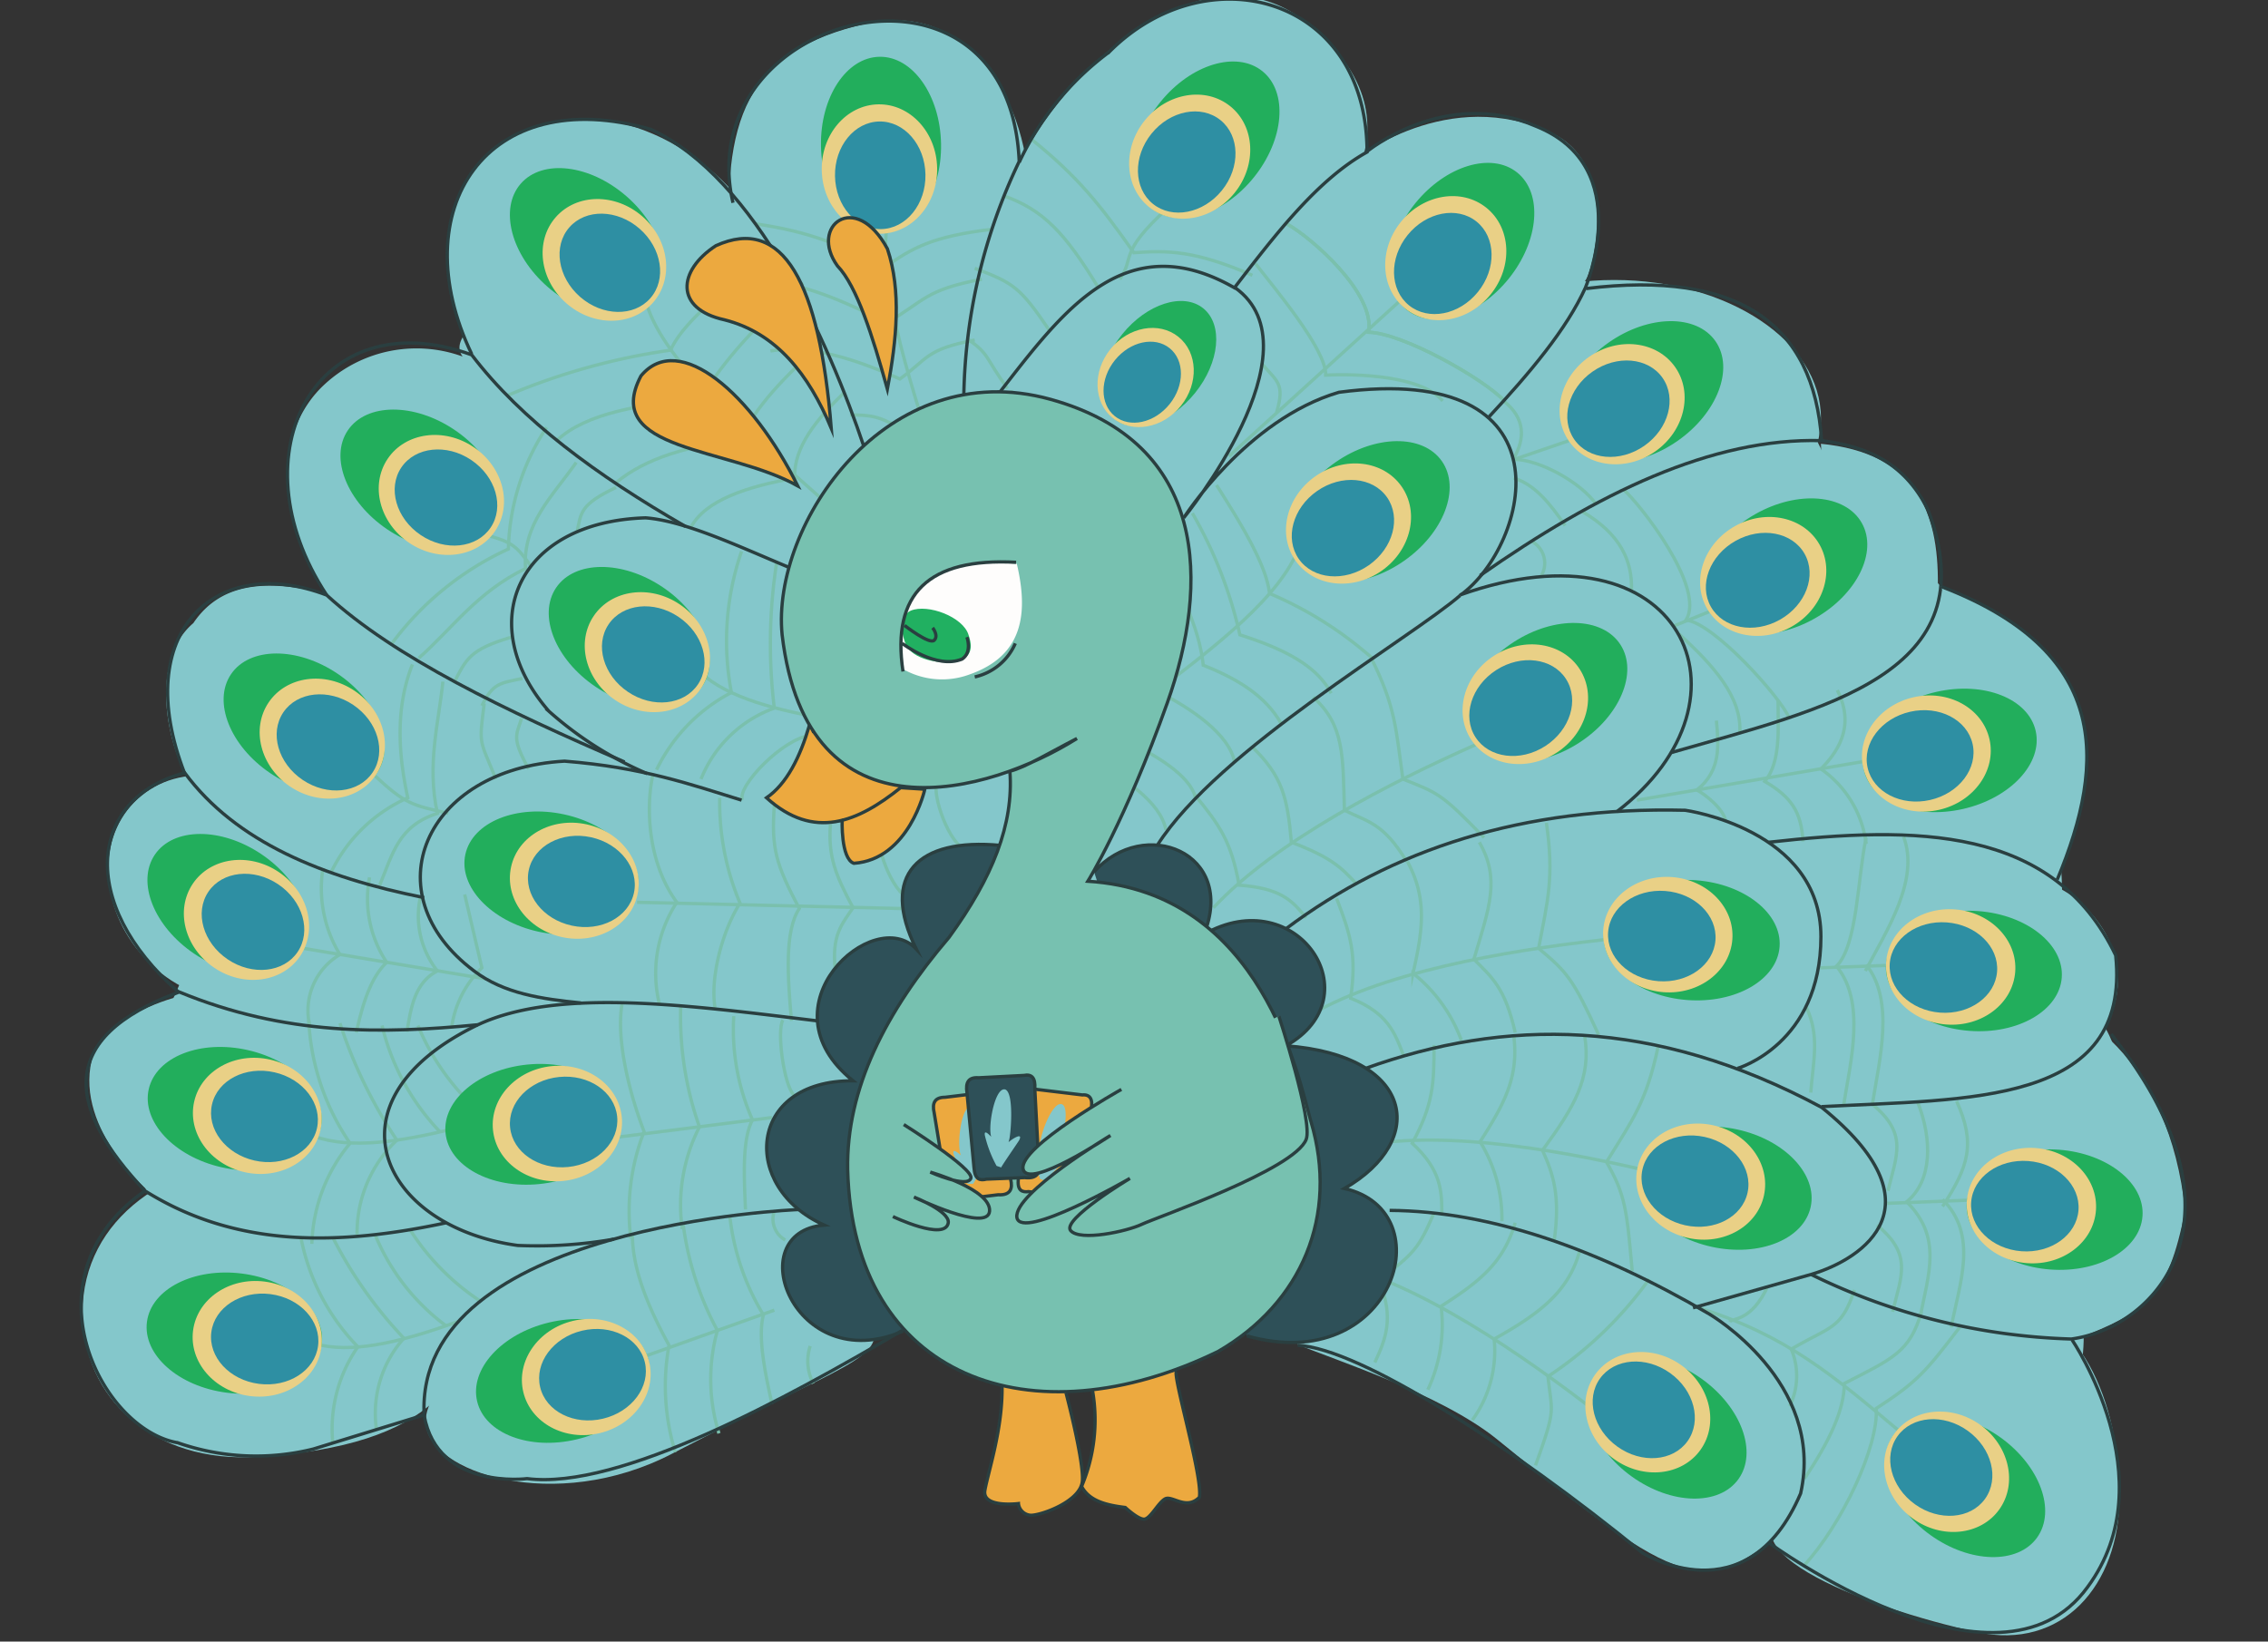 <svg xmlns="http://www.w3.org/2000/svg" xmlns:xlink="http://www.w3.org/1999/xlink" width="210" height="152" viewBox="0 0 210 152">
  <rect x="0" y="0" width="210" height="152" fill="#333333" stroke="none"/>
  <defs>
    <clipPath id="clip-path">
      <rect id="Rectangle_504" data-name="Rectangle 504" width="210" height="152" transform="translate(0.09 0.48)" fill="#fff" stroke="#707070" stroke-width="1"/>
    </clipPath>
  </defs>
  <g id="Groupe_de_masques_13" data-name="Groupe de masques 13" transform="translate(-0.09 -0.48)" clip-path="url(#clip-path)">
    <g id="CARTE" transform="translate(5.855 0.129)">
      <g id="Calque_5" transform="translate(0)">
        <g id="Calque_4_00000068640253746253458680000013772745730879485372_" transform="translate(0)">
          <g id="Groupe_1521" data-name="Groupe 1521">
            <path id="Tracé_2445" data-name="Tracé 2445" d="M130.8,204.957c.072,3.972-1.3,8.015-1.589,9.676s3.105,1.228,3.105,1.228a1.223,1.223,0,0,0,1.155,1.083c1.011,0,4.621-1.3,4.766-3.177s-1.516-8.16-1.516-8.16" transform="translate(-43.782 -76.288)" fill="#eca93f" stroke="#2a3f40" stroke-miterlimit="10" stroke-width="0.304"/>
            <path id="Tracé_2446" data-name="Tracé 2446" d="M133.981,206.185a15.805,15.805,0,0,1-1.011,8.882c.722,1.372,2.311,1.733,4.044,1.95,0,0,1.155,1.083,1.733,1.083s1.3-1.516,1.95-1.877,1.95,1.083,3.177-.144c.361-1.805-2.6-11.626-2.094-11.7" transform="translate(-38.588 -77.082)" fill="#eca93f" stroke="#2a3f40" stroke-miterlimit="10" stroke-width="0.304"/>
            <path id="Tracé_2447" data-name="Tracé 2447" d="M236.707,184.449v-.939c0-15.02-17.4-27.223-38.777-27.223a49.633,49.633,0,0,0-25.2,6.5c-22.457-2.022-55.674,11.987-42.821,15.092a12.524,12.524,0,0,0-15.814,1.733c-4.477,4.694-3.683,12.492.578,18.919-5.127-1.228-9.6-1.228-12.276,2.744-5.2,4.4-1.228,16.1,1.877,16.825-7.293-8.81-14.442,14.659-2.455,11.554.722-.217.578-1.372.65-.578-.144,6.21-5.416,11.626-5.849,16.608-1.155,13.359,15.309,26.79,38.777,27.223,19.786.361,36.033-10.326,38.488-23.757a40.571,40.571,0,0,0,3.755-8.015c7,16.319,25.274,28.018,46.575,28.018,27.44,0,52.064-15.742,51.2-43.687C274.761,205.318,261.547,188.348,236.707,184.449Z" transform="translate(-90.261 -143.226)" fill="#84c7cb"/>
            <ellipse id="Ellipse_909" data-name="Ellipse 909" cx="22.024" cy="19.713" rx="22.024" ry="19.713" transform="translate(143.124 104.335)" fill="#84c7cb"/>
            <ellipse id="Ellipse_910" data-name="Ellipse 910" cx="19.136" cy="12.781" rx="19.136" ry="12.781" transform="translate(124.566 26.276)" fill="#84c7cb"/>
            <ellipse id="Ellipse_911" data-name="Ellipse 911" cx="8.737" cy="9.098" rx="8.737" ry="9.098" transform="translate(172.947 91.12)" fill="#84c7cb"/>
            <ellipse id="Ellipse_912" data-name="Ellipse 912" cx="19.136" cy="12.781" rx="19.136" ry="12.781" transform="translate(125.432 32.919)" fill="#84c7cb"/>
            <ellipse id="Ellipse_913" data-name="Ellipse 913" cx="9.46" cy="11.193" rx="9.46" ry="11.193" transform="matrix(0.739, -0.674, 0.674, 0.739, 0, 80.692)" fill="#84c7cb"/>
            <path id="Tracé_2448" data-name="Tracé 2448" d="M148.853,203.164c.867,3.466-2.094,3.538-18.63,12.131-10.831,5.632-22.674,1.733-22.818-2.888-.144-3.538,6.354-9.965,21.446-8.376C140.983,205.258,147.987,199.7,148.853,203.164Z" transform="translate(-73.751 -80.343)" fill="#84c7cb"/>
            <path id="Tracé_2449" data-name="Tracé 2449" d="M119.387,173.826c-.867-12.926,1.372-19.28,12.637-21.807,9.532-2.094,15.092,7.365,15.02,16.536" transform="translate(-57.5 -149.5)" fill="#84c7cb"/>
            <path id="Tracé_2450" data-name="Tracé 2450" d="M138.727,171.546c0,7.943-8.81,12.131-16.753,12.131s-13.72-7.221-13.72-15.164,5.055-12.926,13-12.926S138.727,163.6,138.727,171.546Z" transform="translate(-72.579 -144.187)" fill="#84c7cb"/>
            <path id="Tracé_2451" data-name="Tracé 2451" d="M130.494,207.706c.144,8.81-3.972,15.02-20.219,16.031-9.748.65-16.247-5.488-16.247-13.359,0-8.665,8.015-14.3,17.908-14.3S130.421,199.836,130.494,207.706Z" transform="translate(-92.147 -88.496)" fill="#84c7cb"/>
            <path id="Tracé_2452" data-name="Tracé 2452" d="M94.677,195.059C92.583,201.63,99.66,207.7,99.66,207.7l2.816-17.908S95.977,191.449,94.677,195.059Z" transform="translate(-91.786 -97.151)" fill="#84c7cb"/>
            <g id="Groupe_1473" data-name="Groupe 1473" transform="translate(22.822 39.923)">
              <path id="Tracé_2453" data-name="Tracé 2453" d="M116.054,194.925c-4.983,1.228-9.676,1.95-13,.722" transform="translate(-102.551 -130.008)" fill="none" stroke="#7ac0ad" stroke-miterlimit="10" stroke-width="0.304"/>
              <path id="Tracé_2454" data-name="Tracé 2454" d="M102.844,190.7a21.972,21.972,0,0,0,3.827,11.409,15.254,15.254,0,0,0-3.538,9.315" transform="translate(-102.844 -135.82)" fill="none" stroke="#7ac0ad" stroke-miterlimit="10" stroke-width="0.304"/>
              <path id="Tracé_2455" data-name="Tracé 2455" d="M105.648,210.39a11.8,11.8,0,0,1,3.683-8.737,43.767,43.767,0,0,1-5.271-10.831" transform="translate(-101.171 -135.653)" fill="none" stroke="#7ac0ad" stroke-miterlimit="10" stroke-width="0.304"/>
              <path id="Tracé_2456" data-name="Tracé 2456" d="M111.045,200.733a21.448,21.448,0,0,1-5.344-9.821" transform="translate(-98.913 -135.527)" fill="none" stroke="#7ac0ad" stroke-miterlimit="10" stroke-width="0.304"/>
              <path id="Tracé_2457" data-name="Tracé 2457" d="M112.66,198.783a21.845,21.845,0,0,1-5.56-7.871" transform="translate(-96.99 -135.527)" fill="none" stroke="#7ac0ad" stroke-miterlimit="10" stroke-width="0.304"/>
              <g id="Groupe_1472" data-name="Groupe 1472" transform="translate(7.654)">
                <path id="Tracé_2458" data-name="Tracé 2458" d="M114.476,174.8c-1.444-1.95-1.661-2.311-5.127-3.105" transform="translate(-101.55 -161.951)" fill="none" stroke="#7ac0ad" stroke-miterlimit="10" stroke-width="0.304"/>
                <path id="Tracé_2459" data-name="Tracé 2459" d="M106.066,187.67a27.832,27.832,0,0,1,10.832-8.81,21.4,21.4,0,0,1,3.538-11.265" transform="translate(-106.066 -167.596)" fill="none" stroke="#7ac0ad" stroke-miterlimit="10" stroke-width="0.304"/>
                <path id="Tracé_2460" data-name="Tracé 2460" d="M121.716,168.964c-2.239,3.177-4.982,5.7-4.694,9.821-4.477,2.166-6.788,5.56-9.893,8.3" transform="translate(-104.603 -165.714)" fill="none" stroke="#7ac0ad" stroke-miterlimit="10" stroke-width="0.304"/>
                <path id="Tracé_2461" data-name="Tracé 2461" d="M113.841,175.773c-3.9,1.155-4.188,2.022-5.344,4.26" transform="translate(-102.721 -156.349)" fill="none" stroke="#7ac0ad" stroke-miterlimit="10" stroke-width="0.304"/>
                <path id="Tracé_2462" data-name="Tracé 2462" d="M113.347,177.385c-2.094.433-2.744.433-3.755,2.527" transform="translate(-101.216 -154.133)" fill="none" stroke="#7ac0ad" stroke-miterlimit="10" stroke-width="0.304"/>
              </g>
            </g>
            <g id="Groupe_1474" data-name="Groupe 1474" transform="translate(24.844 61.875)">
              <path id="Tracé_2463" data-name="Tracé 2463" d="M112.257,184.692c-3.466-.794-3.972-.867-6.86-3.538" transform="translate(-101.353 -170.9)" fill="none" stroke="#7ac0ad" stroke-miterlimit="10" stroke-width="0.304"/>
              <path id="Tracé_2464" data-name="Tracé 2464" d="M111.277,176.837c-1.444,3.611-1.444,7.727-.433,12.348a14.373,14.373,0,0,0-7.149,7" transform="translate(-103.695 -176.837)" fill="none" stroke="#7ac0ad" stroke-miterlimit="10" stroke-width="0.304"/>
              <path id="Tracé_2465" data-name="Tracé 2465" d="M105.61,196.353c1.228-2.961,1.733-5.488,5.344-6.643-1.011-4.549.144-8.521.505-12.2" transform="translate(-101.061 -175.918)" fill="none" stroke="#7ac0ad" stroke-miterlimit="10" stroke-width="0.304"/>
              <path id="Tracé_2466" data-name="Tracé 2466" d="M110.93,185.362c-1.516-3.755-1.589-3.033-1.083-7" transform="translate(-95.621 -174.747)" fill="none" stroke="#7ac0ad" stroke-miterlimit="10" stroke-width="0.304"/>
              <path id="Tracé_2467" data-name="Tracé 2467" d="M112.06,183.629c-1.589-2.888-1.155-3.1-.65-4.694" transform="translate(-93.719 -173.952)" fill="none" stroke="#7ac0ad" stroke-miterlimit="10" stroke-width="0.304"/>
            </g>
            <g id="Groupe_1475" data-name="Groupe 1475" transform="translate(22.316 80.867)">
              <line id="Ligne_264" data-name="Ligne 264" x2="16.825" y2="2.816" transform="translate(0 7.293)" fill="none" stroke="#7ac0ad" stroke-miterlimit="10" stroke-width="0.304"/>
              <path id="Tracé_2468" data-name="Tracé 2468" d="M104.158,184.833a11.763,11.763,0,0,0,1.589,7.871,6.03,6.03,0,0,0-2.816,6.5" transform="translate(-102.353 -184.833)" fill="none" stroke="#7ac0ad" stroke-miterlimit="10" stroke-width="0.304"/>
              <path id="Tracé_2469" data-name="Tracé 2469" d="M105.926,185.137a10.574,10.574,0,0,0,1.589,7.871c-1.516,1.444-2.239,3.9-2.816,6.5" transform="translate(-99.788 -184.415)" fill="none" stroke="#7ac0ad" stroke-miterlimit="10" stroke-width="0.304"/>
              <path id="Tracé_2470" data-name="Tracé 2470" d="M107.9,185.927a8.2,8.2,0,0,0,1.589,6.788c-2.094,1.083-2.455,3.394-2.816,5.632" transform="translate(-97.07 -183.327)" fill="none" stroke="#7ac0ad" stroke-miterlimit="10" stroke-width="0.304"/>
              <path id="Tracé_2471" data-name="Tracé 2471" d="M109.634,185.805l1.589,6.788a9.551,9.551,0,0,0-2.816,5.632" transform="translate(-94.687 -183.495)" fill="none" stroke="#7ac0ad" stroke-miterlimit="10" stroke-width="0.304"/>
            </g>
            <g id="Groupe_1476" data-name="Groupe 1476" transform="translate(22.1 114.228)">
              <path id="Tracé_2472" data-name="Tracé 2472" d="M116.111,202.434c-4.766,1.733-9.315,2.961-12.781,2.238" transform="translate(-101.452 -193.986)" fill="none" stroke="#7ac0ad" stroke-miterlimit="10" stroke-width="0.304"/>
              <path id="Tracé_2473" data-name="Tracé 2473" d="M102.54,199.181a19.924,19.924,0,0,0,5.271,10.109,13.238,13.238,0,0,0-2.311,8.954" transform="translate(-102.54 -198.459)" fill="none" stroke="#7ac0ad" stroke-miterlimit="10" stroke-width="0.304"/>
              <path id="Tracé_2474" data-name="Tracé 2474" d="M107.83,217.017a10.441,10.441,0,0,1,2.527-8.521,39.545,39.545,0,0,1-6.571-9.315" transform="translate(-100.825 -198.459)" fill="none" stroke="#7ac0ad" stroke-miterlimit="10" stroke-width="0.304"/>
              <path id="Tracé_2475" data-name="Tracé 2475" d="M112,207.508a19.942,19.942,0,0,1-6.571-8.449" transform="translate(-98.568 -198.627)" fill="none" stroke="#7ac0ad" stroke-miterlimit="10" stroke-width="0.304"/>
              <path id="Tracé_2476" data-name="Tracé 2476" d="M113.367,205.521a22.184,22.184,0,0,1-6.571-6.643" transform="translate(-96.686 -198.877)" fill="none" stroke="#7ac0ad" stroke-miterlimit="10" stroke-width="0.304"/>
            </g>
            <g id="Groupe_1477" data-name="Groupe 1477" transform="translate(51.489 93.214)">
              <line id="Ligne_265" data-name="Ligne 265" y1="1.805" x2="14.225" transform="translate(0 10.615)" fill="none" stroke="#7ac0ad" stroke-miterlimit="10" stroke-width="0.304"/>
              <path id="Tracé_2477" data-name="Tracé 2477" d="M115.156,190.031c-.578,3.1.506,7.943,2.022,11.915a20.3,20.3,0,0,0-1.228,9.893" transform="translate(-114.795 -190.031)" fill="none" stroke="#7ac0ad" stroke-miterlimit="10" stroke-width="0.304"/>
              <path id="Tracé_2478" data-name="Tracé 2478" d="M117.348,190.153a30.63,30.63,0,0,0,1.733,11.193,15.865,15.865,0,0,0-1.589,9.46" transform="translate(-111.571 -189.864)" fill="none" stroke="#7ac0ad" stroke-miterlimit="10" stroke-width="0.304"/>
              <path id="Tracé_2479" data-name="Tracé 2479" d="M119.448,190.548a20.591,20.591,0,0,0,1.733,9.6c-.939,1.805-.794,4.983-.65,8.3" transform="translate(-108.761 -189.32)" fill="none" stroke="#7ac0ad" stroke-miterlimit="10" stroke-width="0.304"/>
              <path id="Tracé_2480" data-name="Tracé 2480" d="M121.453,190.7c-.578.939.072,5.993,1.011,6.932" transform="translate(-106.217 -189.111)" fill="none" stroke="#7ac0ad" stroke-miterlimit="10" stroke-width="0.304"/>
              <path id="Tracé_2481" data-name="Tracé 2481" d="M121.722,197.631" transform="translate(-105.547 -179.578)" fill="none" stroke="#7ac0ad" stroke-miterlimit="10" stroke-width="0.304"/>
              <path id="Tracé_2482" data-name="Tracé 2482" d="M121.874,196.172" transform="translate(-105.338 -181.585)" fill="none" stroke="#7ac0ad" stroke-miterlimit="10" stroke-width="0.304"/>
            </g>
            <g id="Groupe_1478" data-name="Groupe 1478" transform="translate(53.222 72.201)">
              <line id="Ligne_266" data-name="Ligne 266" x2="24.551" y2="0.578" transform="translate(0 11.698)" fill="none" stroke="#7ac0ad" stroke-miterlimit="10" stroke-width="0.304"/>
              <path id="Tracé_2483" data-name="Tracé 2483" d="M116.426,181.185c-.578,2.6-.578,7.871,2.239,11.7a12.007,12.007,0,0,0-1.589,9.532" transform="translate(-114.982 -181.185)" fill="none" stroke="#7ac0ad" stroke-miterlimit="10" stroke-width="0.304"/>
              <path id="Tracé_2484" data-name="Tracé 2484" d="M119.176,182.036a23.956,23.956,0,0,0,1.877,9.748c-1.805,2.888-2.744,7.149-2.311,9.676" transform="translate(-111.522 -180.014)" fill="none" stroke="#7ac0ad" stroke-miterlimit="10" stroke-width="0.304"/>
              <path id="Tracé_2485" data-name="Tracé 2485" d="M121.039,182.34c-.289,3.972.144,5.416,2.311,9.532-1.372,2.094-1.083,6.282-.722,10.4" transform="translate(-108.33 -179.596)" fill="none" stroke="#7ac0ad" stroke-miterlimit="10" stroke-width="0.304"/>
              <path id="Tracé_2486" data-name="Tracé 2486" d="M125.283,183.252c-.794.722.722,5.271,2.311,6.282" transform="translate(-102.682 -178.341)" fill="none" stroke="#7ac0ad" stroke-miterlimit="10" stroke-width="0.304"/>
              <path id="Tracé_2487" data-name="Tracé 2487" d="M126.495,189.393" transform="translate(-100.716 -169.896)" fill="none" stroke="#7ac0ad" stroke-miterlimit="10" stroke-width="0.304"/>
              <path id="Tracé_2488" data-name="Tracé 2488" d="M126.556,188.116" transform="translate(-100.632 -171.652)" fill="none" stroke="#7ac0ad" stroke-miterlimit="10" stroke-width="0.304"/>
              <path id="Tracé_2489" data-name="Tracé 2489" d="M123.2,183.069c-.217,2.961.433,4.622,2.094,7.727-1.083,1.589-1.95,2.527-1.661,5.632" transform="translate(-105.296 -178.592)" fill="none" stroke="#7ac0ad" stroke-miterlimit="10" stroke-width="0.304"/>
            </g>
            <path id="Tracé_2490" data-name="Tracé 2490" d="M119.77,185.6c-.505-1.3,3.755-5.7,6.282-5.993" transform="translate(-56.799 -111.157)" fill="none" stroke="#7ac0ad" stroke-miterlimit="10" stroke-width="0.304"/>
            <g id="Groupe_1479" data-name="Groupe 1479" transform="translate(55.028 51.405)">
              <path id="Tracé_2491" data-name="Tracé 2491" d="M130.308,181.546c-5.055-.867-9.676-2.022-12.2-4.4" transform="translate(-114.061 -165.949)" fill="none" stroke="#7ac0ad" stroke-miterlimit="10" stroke-width="0.304"/>
              <path id="Tracé_2492" data-name="Tracé 2492" d="M124.273,172.429a25.4,25.4,0,0,0-.939,13.07,15.792,15.792,0,0,0-6.932,7.149" transform="translate(-116.402 -172.429)" fill="none" stroke="#7ac0ad" stroke-miterlimit="10" stroke-width="0.304"/>
              <path id="Tracé_2493" data-name="Tracé 2493" d="M118.135,192.929a11.515,11.515,0,0,1,6.788-6.571,49.164,49.164,0,0,1,.217-13.5" transform="translate(-114.019 -171.844)" fill="none" stroke="#7ac0ad" stroke-miterlimit="10" stroke-width="0.304"/>
              <path id="Tracé_2494" data-name="Tracé 2494" d="M123.495,185.313a21.431,21.431,0,0,1-1.083-11.12" transform="translate(-108.547 -170.004)" fill="none" stroke="#7ac0ad" stroke-miterlimit="10" stroke-width="0.304"/>
              <path id="Tracé_2495" data-name="Tracé 2495" d="M125.568,184.169a21.941,21.941,0,0,1-2.022-9.459" transform="translate(-106.577 -169.294)" fill="none" stroke="#7ac0ad" stroke-miterlimit="10" stroke-width="0.304"/>
            </g>
            <path id="Tracé_2496" data-name="Tracé 2496" d="M130.295,167.388c4.91-10.615,17.908-21.446,27.007-14.3,12.492,9.821,2.239,20.363-6.427,24.7" transform="translate(-42.267 -150.788)" fill="#84c7cb"/>
            <path id="Tracé_2497" data-name="Tracé 2497" d="M127.487,181.367c-.722.722.722,5.271,2.311,6.282" transform="translate(-46.392 -108.732)" fill="none" stroke="#7ac0ad" stroke-miterlimit="10" stroke-width="0.304"/>
            <path id="Tracé_2498" data-name="Tracé 2498" d="M116.912,169.937c-3.322,1.589-3.249,2.311-3.611,4.188" transform="translate(-65.639 -124.453)" fill="none" stroke="#7ac0ad" stroke-miterlimit="10" stroke-width="0.304"/>
            <g id="Groupe_1480" data-name="Groupe 1480" transform="translate(41.235 23.46)">
              <path id="Tracé_2499" data-name="Tracé 2499" d="M116.037,162.853c1.733,5.344,9.026,11.554,16.1,17.836" transform="translate(-103.112 -157.654)" fill="none" stroke="#7ac0ad" stroke-miterlimit="10" stroke-width="0.304"/>
              <path id="Tracé_2500" data-name="Tracé 2500" d="M110.6,174.168a60.341,60.341,0,0,1,15.092-4.188c1.155-2.672,5.416-5.993,9.748-9.315" transform="translate(-110.596 -160.665)" fill="none" stroke="#7ac0ad" stroke-miterlimit="10" stroke-width="0.304"/>
              <path id="Tracé_2501" data-name="Tracé 2501" d="M112.541,176.486c2.672-2.455,7.654-3.322,13.287-3.755,1.95-3.538,5.416-7.149,9.46-10.759" transform="translate(-107.92 -158.867)" fill="none" stroke="#7ac0ad" stroke-miterlimit="10" stroke-width="0.304"/>
              <path id="Tracé_2502" data-name="Tracé 2502" d="M114.821,177.28c2.744-2.311,6.86-3.466,11.554-3.972,1.228-2.961,4.116-5.921,7.582-9.026" transform="translate(-104.784 -155.689)" fill="none" stroke="#7ac0ad" stroke-miterlimit="10" stroke-width="0.304"/>
              <path id="Tracé_2503" data-name="Tracé 2503" d="M131.965,166.228c-2.527,2.455-4.694,4.983-4.621,7.943-4.4.794-8.232,2.022-9.6,4.549" transform="translate(-100.77 -153.013)" fill="none" stroke="#7ac0ad" stroke-miterlimit="10" stroke-width="0.304"/>
            </g>
            <g id="Groupe_1481" data-name="Groupe 1481" transform="translate(63.043 20.282)">
              <path id="Tracé_2504" data-name="Tracé 2504" d="M125.644,159.327c-1.3,5.488,1.661,14.586,4.549,23.613" transform="translate(-112.14 -159.327)" fill="none" stroke="#7ac0ad" stroke-miterlimit="10" stroke-width="0.304"/>
              <path id="Tracé_2505" data-name="Tracé 2505" d="M120.263,159.661c5.344.794,7.365,1.877,12.131,3.9,2.383-1.661,4.26-2.744,9.748-3.394" transform="translate(-119.107 -158.867)" fill="none" stroke="#7ac0ad" stroke-miterlimit="10" stroke-width="0.304"/>
              <path id="Tracé_2506" data-name="Tracé 2506" d="M119.776,162.181c3.538-.722,8.3,1.083,13.287,3.683,3.538-2.022,3.466-3.033,8.81-4.044" transform="translate(-119.776 -155.898)" fill="none" stroke="#7ac0ad" stroke-miterlimit="10" stroke-width="0.304"/>
              <path id="Tracé_2507" data-name="Tracé 2507" d="M120.84,165.2c3.611-.578,7.654.65,11.987,2.6,2.6-1.877,2.383-2.744,6.932-3.61" transform="translate(-118.313 -152.637)" fill="none" stroke="#7ac0ad" stroke-miterlimit="10" stroke-width="0.304"/>
              <path id="Tracé_2508" data-name="Tracé 2508" d="M139.033,166.2c-3.394.794-6.571,1.805-8.088,4.333-4.188-1.589-3.683-2.166-7-2.166" transform="translate(-114.048 -149.878)" fill="none" stroke="#7ac0ad" stroke-miterlimit="10" stroke-width="0.304"/>
            </g>
            <path id="Tracé_2509" data-name="Tracé 2509" d="M134.672,179.817c2.744,1.228,6.066,3.249,6.5,5.271" transform="translate(-36.247 -110.865)" fill="none" stroke="#7ac0ad" stroke-miterlimit="10" stroke-width="0.304"/>
            <path id="Tracé_2510" data-name="Tracé 2510" d="M133.335,180.577c2.888,1.444,6.5,3.9,6.932,6.427" transform="translate(-38.086 -109.819)" fill="none" stroke="#7ac0ad" stroke-miterlimit="10" stroke-width="0.304"/>
            <g id="Groupe_1482" data-name="Groupe 1482" transform="translate(83.767 13.206)">
              <path id="Tracé_2511" data-name="Tracé 2511" d="M138.864,159.053c-4.621,4.26-2.961,4.477-4.4,6.571" transform="translate(-120.306 -152.627)" fill="none" stroke="#7ac0ad" stroke-miterlimit="10" stroke-width="0.304"/>
              <path id="Tracé_2512" data-name="Tracé 2512" d="M130.994,156.348c4.4,3.538,6.427,6.138,9.532,10.543,3.177-.217,5.632-.217,10.976,2.094" transform="translate(-125.073 -156.348)" fill="none" stroke="#7ac0ad" stroke-miterlimit="10" stroke-width="0.304"/>
              <path id="Tracé_2513" data-name="Tracé 2513" d="M129.93,158.567c3.683,1.3,5.7,3.466,8.737,8.449" transform="translate(-126.536 -153.296)" fill="none" stroke="#7ac0ad" stroke-miterlimit="10" stroke-width="0.304"/>
              <path id="Tracé_2514" data-name="Tracé 2514" d="M128.805,161.394c3.611,1.372,4.188,1.733,6.932,5.777" transform="translate(-128.083 -149.407)" fill="none" stroke="#7ac0ad" stroke-miterlimit="10" stroke-width="0.304"/>
              <path id="Tracé_2515" data-name="Tracé 2515" d="M132.256,168.752c-2.166-2.961-1.589-3.105-3.755-4.621" transform="translate(-128.501 -145.644)" fill="none" stroke="#7ac0ad" stroke-miterlimit="10" stroke-width="0.304"/>
            </g>
            <g id="Groupe_1483" data-name="Groupe 1483" transform="translate(104.853 61.225)">
              <path id="Tracé_2516" data-name="Tracé 2516" d="M162.37,179.969c-7.654,3.394-18.486,8.882-24.263,15.092" transform="translate(-136.375 -171.881)" fill="none" stroke="#7ac0ad" stroke-miterlimit="10" stroke-width="0.304"/>
              <path id="Tracé_2517" data-name="Tracé 2517" d="M144.248,176.564c2.311,4.621,2.311,6.643,2.961,11.265,3.249,1.3,3.538,1.3,7.51,5.416" transform="translate(-127.929 -176.564)" fill="none" stroke="#7ac0ad" stroke-miterlimit="10" stroke-width="0.304"/>
              <path id="Tracé_2518" data-name="Tracé 2518" d="M142,178.114c2.888,2.6,2.744,5.416,2.888,10.47,2.166,1.083,3.61,1.155,5.777,4.766" transform="translate(-131.023 -174.431)" fill="none" stroke="#7ac0ad" stroke-miterlimit="10" stroke-width="0.304"/>
              <path id="Tracé_2519" data-name="Tracé 2519" d="M139.628,180.06c2.744,2.672,3.249,4.621,3.61,8.81,3.611,1.372,4.621,2.311,5.993,3.827" transform="translate(-134.284 -171.756)" fill="none" stroke="#7ac0ad" stroke-miterlimit="10" stroke-width="0.304"/>
              <path id="Tracé_2520" data-name="Tracé 2520" d="M147.7,193.323c-1.372-1.733-2.455-2.744-6.21-3.033-.722-4.044-1.805-5.56-4.116-8.376" transform="translate(-137.378 -169.205)" fill="none" stroke="#7ac0ad" stroke-miterlimit="10" stroke-width="0.304"/>
            </g>
            <g id="Groupe_1484" data-name="Groupe 1484" transform="translate(99.437 45.267)">
              <path id="Tracé_2521" data-name="Tracé 2521" d="M149.829,172.612c-2.239,4.621-8.521,9.243-14.731,13.937" transform="translate(-135.098 -166.041)" fill="none" stroke="#7ac0ad" stroke-miterlimit="10" stroke-width="0.304"/>
              <path id="Tracé_2522" data-name="Tracé 2522" d="M152.816,186.02a34.723,34.723,0,0,0-9.676-6.138c-.289-2.6-2.527-6.282-4.91-10.037" transform="translate(-130.792 -169.845)" fill="none" stroke="#7ac0ad" stroke-miterlimit="10" stroke-width="0.304"/>
              <path id="Tracé_2523" data-name="Tracé 2523" d="M150.14,187.62c-1.372-2.672-4.621-4.188-8.449-5.416a40.3,40.3,0,0,0-4.4-11.265" transform="translate(-132.088 -168.34)" fill="none" stroke="#7ac0ad" stroke-miterlimit="10" stroke-width="0.304"/>
              <path id="Tracé_2524" data-name="Tracé 2524" d="M146.94,187.719c-1.444-2.6-4.116-4.188-7.221-5.416-.289-2.888-1.661-6.066-3.466-9.387" transform="translate(-133.509 -165.622)" fill="none" stroke="#7ac0ad" stroke-miterlimit="10" stroke-width="0.304"/>
              <path id="Tracé_2525" data-name="Tracé 2525" d="M135.311,174.588c1.3,2.6,2.238,5.271,1.661,7.943,2.888,1.444,6.5,3.9,6.932,6.427" transform="translate(-134.805 -163.323)" fill="none" stroke="#7ac0ad" stroke-miterlimit="10" stroke-width="0.304"/>
            </g>
            <g id="Groupe_1485" data-name="Groupe 1485" transform="translate(145.796 64.258)">
              <line id="Ligne_267" data-name="Ligne 267" x1="21.158" y2="3.611" transform="translate(0 6.571)" fill="none" stroke="#7ac0ad" stroke-miterlimit="10" stroke-width="0.304"/>
              <path id="Tracé_2526" data-name="Tracé 2526" d="M165.978,192.066a9.918,9.918,0,0,0-4.188-6.932c2.6-2.6,2.672-4.983,1.516-7.293" transform="translate(-144.748 -177.841)" fill="none" stroke="#7ac0ad" stroke-miterlimit="10" stroke-width="0.304"/>
              <path id="Tracé_2527" data-name="Tracé 2527" d="M163.139,191.306c-.144-2.744-1.083-4.116-3.538-5.56,1.516-1.805,1.228-4.983,1.228-7.51" transform="translate(-147.758 -177.297)" fill="none" stroke="#7ac0ad" stroke-miterlimit="10" stroke-width="0.304"/>
              <path id="Tracé_2528" data-name="Tracé 2528" d="M159.628,188.341c-.217-1.155-1.877-2.455-2.672-2.888,2.238-1.805,2.022-4.116,1.805-6.427" transform="translate(-151.396 -176.21)" fill="none" stroke="#7ac0ad" stroke-miterlimit="10" stroke-width="0.304"/>
            </g>
            <g id="Groupe_1486" data-name="Groupe 1486" transform="translate(108.03 21.077)">
              <line id="Ligne_268" data-name="Ligne 268" x1="15.886" y2="14.442" transform="translate(0 7.077)" fill="none" stroke="#7ac0ad" stroke-miterlimit="10" stroke-width="0.304"/>
              <path id="Tracé_2529" data-name="Tracé 2529" d="M161.112,176.053c-1.877-2.022-9.387-6.282-12.565-6.354.65-3.611-5.344-8.81-7.582-10.037" transform="translate(-135.622 -159.661)" fill="none" stroke="#7ac0ad" stroke-miterlimit="10" stroke-width="0.304"/>
              <path id="Tracé_2530" data-name="Tracé 2530" d="M157.08,173.921c-1.95-2.311-7.8-2.527-10.832-2.383.072-2.383-4.838-8.16-6.5-10.326" transform="translate(-137.294 -157.529)" fill="none" stroke="#7ac0ad" stroke-miterlimit="10" stroke-width="0.304"/>
              <path id="Tracé_2531" data-name="Tracé 2531" d="M141.406,169.694c.794-2.744.072-2.816-1.444-4.622" transform="translate(-137.001 -152.219)" fill="none" stroke="#7ac0ad" stroke-miterlimit="10" stroke-width="0.304"/>
              <path id="Tracé_2532" data-name="Tracé 2532" d="M143.488,168.417" transform="translate(-132.151 -147.62)" fill="none" stroke="#7ac0ad" stroke-miterlimit="10" stroke-width="0.304"/>
            </g>
            <g id="Groupe_1487" data-name="Groupe 1487" transform="translate(116.262 76.534)">
              <path id="Tracé_2533" data-name="Tracé 2533" d="M169.982,187.508c-8.3.867-20.363,2.672-27.8,6.715" transform="translate(-142.181 -176.821)" fill="none" stroke="#7ac0ad" stroke-miterlimit="10" stroke-width="0.304"/>
              <path id="Tracé_2534" data-name="Tracé 2534" d="M151.507,183.009c.722,5.055.144,7.077-.722,11.626,2.672,2.238,3.177,2.816,5.56,8.015" transform="translate(-130.349 -183.009)" fill="none" stroke="#7ac0ad" stroke-miterlimit="10" stroke-width="0.304"/>
              <path id="Tracé_2535" data-name="Tracé 2535" d="M148.767,183.769c1.95,3.394.939,5.993-.505,10.831,1.733,1.733,2.888,2.672,3.827,6.788" transform="translate(-133.819 -181.963)" fill="none" stroke="#7ac0ad" stroke-miterlimit="10" stroke-width="0.304"/>
              <path id="Tracé_2536" data-name="Tracé 2536" d="M145.677,184.529c1.805,3.394,1.444,6.21.505,10.326a14.23,14.23,0,0,1,4.477,6.21" transform="translate(-137.373 -180.918)" fill="none" stroke="#7ac0ad" stroke-miterlimit="10" stroke-width="0.304"/>
              <path id="Tracé_2537" data-name="Tracé 2537" d="M149.121,200.544c-.794-2.094-1.444-3.972-4.91-5.344.578-4.044,0-5.849-1.3-9.243" transform="translate(-141.178 -178.953)" fill="none" stroke="#7ac0ad" stroke-miterlimit="10" stroke-width="0.304"/>
            </g>
            <path id="Tracé_2538" data-name="Tracé 2538" d="M192.122,219.571c0,8.449-5.416,14.3-13.142,12.637-10.326-2.239-26.285-8.232-15.6-12.637,7.8-3.249,9.243-17.836,17.186-17.836S192.122,211.122,192.122,219.571Z" transform="translate(-1.628 -80.72)" fill="#84c7cb"/>
            <path id="Tracé_2539" data-name="Tracé 2539" d="M187.244,220.872c-8.232,7.077-10.037,6.354-27.44-7.8-5.2-4.188-15.164-7.365-18.414-8.737,0-3.249,21.23-.867,27.945-.867C175.98,203.541,190.2,218.417,187.244,220.872Z" transform="translate(-27.006 -79.493)" fill="#84c7cb"/>
            <g id="Groupe_1488" data-name="Groupe 1488" transform="translate(121.822 96.175)">
              <path id="Tracé_2540" data-name="Tracé 2540" d="M172.9,199.068c-8.088-2.094-20-4.549-28.379-3.394" transform="translate(-144.522 -185.637)" fill="none" stroke="#7ac0ad" stroke-miterlimit="10" stroke-width="0.304"/>
              <path id="Tracé_2541" data-name="Tracé 2541" d="M158.2,191.764c-1.083,5.055-2.311,6.643-4.766,10.615,1.733,3.033,1.878,4.333,2.383,10.109" transform="translate(-132.272 -190.608)" fill="none" stroke="#7ac0ad" stroke-miterlimit="10" stroke-width="0.304"/>
              <path id="Tracé_2542" data-name="Tracé 2542" d="M154.836,191.308c.65,3.9-.939,6.571-3.9,10.615,1.011,2.239,1.661,4.188,1.083,8.376" transform="translate(-135.7 -191.236)" fill="none" stroke="#7ac0ad" stroke-miterlimit="10" stroke-width="0.304"/>
              <path id="Tracé_2543" data-name="Tracé 2543" d="M151.609,191.277c.505,3.827-.794,6.282-3.105,9.893a13.648,13.648,0,0,1,2.022,7.365" transform="translate(-139.045 -191.277)" fill="none" stroke="#7ac0ad" stroke-miterlimit="10" stroke-width="0.304"/>
              <path id="Tracé_2544" data-name="Tracé 2544" d="M148.6,207.487c0-2.238,0-4.188-2.744-6.716,1.95-3.61,2.022-5.488,2.022-9.1" transform="translate(-142.682 -190.734)" fill="none" stroke="#7ac0ad" stroke-miterlimit="10" stroke-width="0.304"/>
            </g>
            <path id="Tracé_2545" data-name="Tracé 2545" d="M149.812,169.572c1.95.578,3.394,2.383,4.766,4.4" transform="translate(-15.425 -124.955)" fill="none" stroke="#7ac0ad" stroke-miterlimit="10" stroke-width="0.304"/>
            <g id="Groupe_1489" data-name="Groupe 1489" transform="translate(119.006 112.639)">
              <path id="Tracé_2546" data-name="Tracé 2546" d="M167.888,214.923c-6.571-5.2-16.392-12.276-24.551-14.587" transform="translate(-143.336 -195.282)" fill="none" stroke="#7ac0ad" stroke-miterlimit="10" stroke-width="0.304"/>
              <path id="Tracé_2547" data-name="Tracé 2547" d="M161.206,200.793a35.8,35.8,0,0,1-9.387,9.026c.361,3.466.794,2.816-1.155,8.232" transform="translate(-133.26 -194.655)" fill="none" stroke="#7ac0ad" stroke-miterlimit="10" stroke-width="0.304"/>
              <path id="Tracé_2548" data-name="Tracé 2548" d="M158.165,199.668c-1.011,3.755-3.538,5.777-7.943,8.232a10.91,10.91,0,0,1-2.022,7.51" transform="translate(-136.647 -196.202)" fill="none" stroke="#7ac0ad" stroke-miterlimit="10" stroke-width="0.304"/>
              <path id="Tracé_2549" data-name="Tracé 2549" d="M154.555,198.6c-1.083,3.683-3.249,5.416-6.86,7.727a14.128,14.128,0,0,1-1.228,7.726" transform="translate(-139.03 -197.665)" fill="none" stroke="#7ac0ad" stroke-miterlimit="10" stroke-width="0.304"/>
              <path id="Tracé_2550" data-name="Tracé 2550" d="M144.4,212.073c.939-2.022,1.877-4.116.361-7.582,3.249-2.527,3.683-2.888,5.127-6.282" transform="translate(-141.873 -198.209)" fill="none" stroke="#7ac0ad" stroke-miterlimit="10" stroke-width="0.304"/>
            </g>
            <path id="Tracé_2551" data-name="Tracé 2551" d="M161.789,168.234c8.737.867,10.9,6.21,10.831,13.07l-10.47-7.149Z" transform="translate(1.048 -126.794)" fill="#84c7cb"/>
            <path id="Tracé_2552" data-name="Tracé 2552" d="M161.112,176.053c-1.877-2.022-9.387-6.282-12.565-6.354.65-3.611-5.344-8.81-7.582-10.037" transform="translate(-27.592 -138.585)" fill="none" stroke="#7ac0ad" stroke-miterlimit="10" stroke-width="0.304"/>
            <path id="Tracé_2553" data-name="Tracé 2553" d="M165.133,170.743c.505.361,4.044-11.337-3.755-14.081-9.6-3.9-17.98,3.177-17.98,3.177" transform="translate(-24.247 -144.323)" fill="#84c7cb"/>
            <path id="Tracé_2554" data-name="Tracé 2554" d="M181.734,194.326c0,4.622-3.249,8.3-7.221,8.3s-7.221-3.755-7.221-8.3,2.022-9.1,5.993-9.1S181.734,189.777,181.734,194.326Z" transform="translate(8.616 -103.422)" fill="#84c7cb"/>
            <path id="Tracé_2555" data-name="Tracé 2555" d="M188.072,209.615c-1.589,8.232-3.683,9.387-10.037,11.915-5.488,2.239-10.759-6.643-10.759-14.731,0-8.16-1.083-17.042,4.838-17.042S186.628,195.679,188.072,209.615Z" transform="translate(8.487 -97.193)" fill="#84c7cb"/>
            <g id="Groupe_1490" data-name="Groupe 1490" transform="translate(161.465 77.834)">
              <line id="Ligne_269" data-name="Ligne 269" y1="0.217" x2="6.066" transform="translate(1.3 11.915)" fill="none" stroke="#7ac0ad" stroke-miterlimit="10" stroke-width="0.304"/>
              <path id="Tracé_2556" data-name="Tracé 2556" d="M163.047,208.426c.65-4.116,2.094-9.6-.65-12.926,1.95-1.95,1.95-8.232,2.744-11.915" transform="translate(-159.581 -183.514)" fill="none" stroke="#7ac0ad" stroke-miterlimit="10" stroke-width="0.304"/>
              <path id="Tracé_2557" data-name="Tracé 2557" d="M164.13,201.467c.65-4.116,2.094-9.6-.578-12.926" transform="translate(-157.992 -176.699)" fill="none" stroke="#7ac0ad" stroke-miterlimit="10" stroke-width="0.304"/>
              <path id="Tracé_2558" data-name="Tracé 2558" d="M161.645,198.126c.217-2.888.867-5.271-.433-7.943" transform="translate(-161.212 -174.441)" fill="none" stroke="#7ac0ad" stroke-miterlimit="10" stroke-width="0.304"/>
              <path id="Tracé_2559" data-name="Tracé 2559" d="M163.522,195.976c1.95-3.683,5.055-8.449,3.538-12.42" transform="translate(-158.034 -183.556)" fill="none" stroke="#7ac0ad" stroke-miterlimit="10" stroke-width="0.304"/>
            </g>
            <path id="Tracé_2560" data-name="Tracé 2560" d="M149.416,166.562c2.022,1.589,2.022,3.466.939,5.344" transform="translate(-15.969 -129.094)" fill="none" stroke="#7ac0ad" stroke-miterlimit="10" stroke-width="0.304"/>
            <path id="Tracé_2561" data-name="Tracé 2561" d="M149.812,168.842c2.383,0,6.282,2.166,7.654,4.188" transform="translate(-15.425 -125.958)" fill="none" stroke="#7ac0ad" stroke-miterlimit="10" stroke-width="0.304"/>
            <g id="Groupe_1491" data-name="Groupe 1491" transform="translate(151.5 119.427)">
              <path id="Tracé_2562" data-name="Tracé 2562" d="M175.863,213.543c-6.427-5.416-10.759-9.1-18.847-11.626" transform="translate(-157.016 -199.896)" fill="none" stroke="#7ac0ad" stroke-miterlimit="10" stroke-width="0.304"/>
              <path id="Tracé_2563" data-name="Tracé 2563" d="M175.6,202.677c-3.105,4.044-3.827,4.983-7.726,7.51.217,3.466-3.105,10.687-6.788,14.659" transform="translate(-151.414 -198.85)" fill="none" stroke="#7ac0ad" stroke-miterlimit="10" stroke-width="0.304"/>
              <path id="Tracé_2564" data-name="Tracé 2564" d="M171.982,202.069c-1.083,3.755-2.672,4.333-7.149,6.643,0,2.455-1.372,5.344-3.683,8.81" transform="translate(-151.33 -199.687)" fill="none" stroke="#7ac0ad" stroke-miterlimit="10" stroke-width="0.304"/>
              <path id="Tracé_2565" data-name="Tracé 2565" d="M166.567,201.218c-1.228,3.683-2.166,3.322-5.849,5.488a6.383,6.383,0,0,1-.144,5.271" transform="translate(-152.125 -200.857)" fill="none" stroke="#7ac0ad" stroke-miterlimit="10" stroke-width="0.304"/>
              <path id="Tracé_2566" data-name="Tracé 2566" d="M158.233,204.388c.217-.361,2.022,0,3.538-3.322" transform="translate(-155.344 -201.066)" fill="none" stroke="#7ac0ad" stroke-miterlimit="10" stroke-width="0.304"/>
            </g>
            <path id="Tracé_2567" data-name="Tracé 2567" d="M150.511,172.034a2.3,2.3,0,0,1,.867,3.249" transform="translate(-14.464 -121.568)" fill="none" stroke="#7ac0ad" stroke-miterlimit="10" stroke-width="0.304"/>
            <path id="Tracé_2568" data-name="Tracé 2568" d="M161.889,184.822c.217-3.322-2.455-6.282-5.632-9.171" transform="translate(-6.561 -116.593)" fill="none" stroke="#7ac0ad" stroke-miterlimit="10" stroke-width="0.304"/>
            <g id="Groupe_1492" data-name="Groupe 1492" transform="translate(168.036 102.313)">
              <line id="Ligne_270" data-name="Ligne 270" y1="0.289" x2="7.438" transform="translate(0.939 9.171)" fill="none" stroke="#7ac0ad" stroke-miterlimit="10" stroke-width="0.304"/>
              <path id="Tracé_2569" data-name="Tracé 2569" d="M166.361,213.894c.794-4.116,2.094-7.438-1.228-10.759,2.383-1.95,2.383-5.777,1.011-9.243" transform="translate(-162.389 -193.82)" fill="none" stroke="#7ac0ad" stroke-miterlimit="10" stroke-width="0.304"/>
              <path id="Tracé_2570" data-name="Tracé 2570" d="M167.326,209.534c.794-4.116,2.527-8.521-.794-11.842" transform="translate(-160.466 -188.593)" fill="none" stroke="#7ac0ad" stroke-miterlimit="10" stroke-width="0.304"/>
              <path id="Tracé_2571" data-name="Tracé 2571" d="M165.422,206.71c.794-3.322,1.877-5.271-1.444-8.015" transform="translate(-163.978 -187.214)" fill="none" stroke="#7ac0ad" stroke-miterlimit="10" stroke-width="0.304"/>
              <path id="Tracé_2572" data-name="Tracé 2572" d="M166.532,203.61c2.383-3.683,3.105-5.777,1.3-9.748" transform="translate(-160.466 -193.861)" fill="none" stroke="#7ac0ad" stroke-miterlimit="10" stroke-width="0.304"/>
            </g>
            <line id="Ligne_271" data-name="Ligne 271" x1="5.055" y2="1.733" transform="translate(134.459 41.151)" fill="none" stroke="#7ac0ad" stroke-miterlimit="10" stroke-width="0.304"/>
            <path id="Tracé_2573" data-name="Tracé 2573" d="M165.24,202c.794-3.322,1.877-5.271-1.444-8.015" transform="translate(3.807 -91.381)" fill="none" stroke="#7ac0ad" stroke-miterlimit="10" stroke-width="0.304"/>
            <g id="Groupe_1493" data-name="Groupe 1493" transform="translate(144.568 45.7)">
              <line id="Ligne_272" data-name="Ligne 272" y1="2.094" x2="5.199" transform="translate(4.044 10.759)" fill="none" stroke="#7ac0ad" stroke-miterlimit="10" stroke-width="0.304"/>
              <path id="Tracé_2574" data-name="Tracé 2574" d="M169.407,191.113c-.794-1.877-6.932-8.737-9.532-9.026,1.877-2.961-4.333-10.832-5.777-12.059" transform="translate(-154.098 -170.028)" fill="none" stroke="#7ac0ad" stroke-miterlimit="10" stroke-width="0.304"/>
            </g>
            <g id="Groupe_1494" data-name="Groupe 1494" transform="translate(1.75 0.271)">
              <path id="Tracé_2575" data-name="Tracé 2575" d="M145.86,191.71c-11.915-1.444-23.974-3.105-31.411.361-14.514,7-9.026,18.7,3.683,20.435a41.431,41.431,0,0,0,8.882-.578" transform="translate(-77.707 -97.105)" fill="none" stroke="#2a3f40" stroke-miterlimit="10" stroke-width="0.304"/>
              <path id="Tracé_2576" data-name="Tracé 2576" d="M136.937,184.217c-4.694-1.444-9.1-3.033-16.392-3.61-13,.722-17.908,12.276-8.376,19.425,2.744,2.094,6.282,2.6,9.893,2.961" transform="translate(-75.789 -110.048)" fill="none" stroke="#2a3f40" stroke-miterlimit="10" stroke-width="0.304"/>
              <path id="Tracé_2577" data-name="Tracé 2577" d="M136.52,175.744c-4.694-1.95-9.676-4.333-13.359-4.621-11.987.361-15.958,9.893-8.954,17.908a33.506,33.506,0,0,0,9.1,5.777" transform="translate(-70.895 -123.093)" fill="none" stroke="#2a3f40" stroke-miterlimit="10" stroke-width="0.304"/>
              <path id="Tracé_2578" data-name="Tracé 2578" d="M99.612,208.019c-7.149-7.582-8.376-14.153,3.177-18.414,9.821,4.044,18.775,3.9,27.656,3.033" transform="translate(-93.704 -97.673)" fill="none" stroke="#2a3f40" stroke-miterlimit="10" stroke-width="0.304"/>
              <path id="Tracé_2579" data-name="Tracé 2579" d="M124.322,192.617c-9.387-1.877-17.4-5.127-22.169-11.554-8.81,2.311-10.037,11.987-.578,20.291" transform="translate(-92.563 -109.421)" fill="none" stroke="#2a3f40" stroke-miterlimit="10" stroke-width="0.304"/>
              <path id="Tracé_2580" data-name="Tracé 2580" d="M139.654,190.2c-11.048-4.766-21.3-9.676-27.584-15.453-10.182-3.9-18.269,3.322-13.142,16.536" transform="translate(-89.337 -119.565)" fill="none" stroke="#2a3f40" stroke-miterlimit="10" stroke-width="0.304"/>
              <path id="Tracé_2581" data-name="Tracé 2581" d="M105.643,187.643c-8.665-13.142-.867-27.44,13.431-22.241,4.621,6.066,11.626,11.193,19.786,15.886" transform="translate(-82.911 -132.465)" fill="none" stroke="#2a3f40" stroke-miterlimit="10" stroke-width="0.304"/>
              <path id="Tracé_2582" data-name="Tracé 2582" d="M146.829,185.914c-3.249-9.676-9.965-24.84-19.713-29.389-15.236-4.4-23.035,7.438-16.608,20.8" transform="translate(-74.344 -144.457)" fill="none" stroke="#2a3f40" stroke-miterlimit="10" stroke-width="0.304"/>
              <path id="Tracé_2583" data-name="Tracé 2583" d="M152.487,170.879c3.466,2.022,4.694,4.549,4.549,7.365" transform="translate(-13.496 -123.428)" fill="none" stroke="#7ac0ad" stroke-miterlimit="10" stroke-width="0.304"/>
              <path id="Tracé_2584" data-name="Tracé 2584" d="M140.975,186.419a52.19,52.19,0,0,1,5.127-21.663c-.939-21.446-30.545-13.648-26.5,3.827" transform="translate(-59.247 -149.727)" fill="none" stroke="#2a3f40" stroke-miterlimit="10" stroke-width="0.304"/>
              <path id="Tracé_2585" data-name="Tracé 2585" d="M129.778,187.305c5.849-7.51,11.626-15.453,21.735-9.676,3.827-4.983,7.726-10.037,12.276-12.565,0-14.442-14.8-18.414-23.9-9.243a26.715,26.715,0,0,0-8.3,10.182" transform="translate(-44.728 -150.902)" fill="none" stroke="#2a3f40" stroke-miterlimit="10" stroke-width="0.304"/>
              <path id="Tracé_2586" data-name="Tracé 2586" d="M135.919,213.784c5.632-8.882,23.54-19.208,28.09-23.179,6.354-4.621,10.615-21.663-11.265-18.775-8.593,2.527-14.37,11.626-14.37,11.626s12.709-15.6,4.766-21.3" transform="translate(-36.283 -135.427)" fill="none" stroke="#2a3f40" stroke-miterlimit="10" stroke-width="0.304"/>
              <path id="Tracé_2587" data-name="Tracé 2587" d="M141.391,210.61c5.777.289,19.786,9.315,31.917,19.208,0,0,9.676,6.138,14.659-5.488,2.311-10.326-8.449-16.608-8.449-16.608-10.254-5.993-20.219-9.532-29.606-9.6" transform="translate(-28.757 -85.966)" fill="none" stroke="#2a3f40" stroke-miterlimit="10" stroke-width="0.304"/>
              <path id="Tracé_2588" data-name="Tracé 2588" d="M147.714,175.158c20.435-7.293,28.306,9.6,14.514,20.074" transform="translate(-20.06 -119.98)" fill="#84c7cb" stroke="#2a3f40" stroke-miterlimit="10" stroke-width="0.304"/>
              <path id="Tracé_2589" data-name="Tracé 2589" d="M155.331,183.555c3.9-4.188,7.293-8.232,9.026-12.059,0,0,4.766-11.193-4.549-14.948-8.449-3.683-15.742,2.383-15.742,2.383" transform="translate(-25.077 -144.769)" fill="none" stroke="#2a3f40" stroke-miterlimit="10" stroke-width="0.304"/>
              <path id="Tracé_2590" data-name="Tracé 2590" d="M148.5,188.953c10.832-7.582,21.446-12.781,31.628-12.492-.722-10.832-7.727-15.814-21.807-14.081" transform="translate(-18.973 -135.581)" fill="none" stroke="#2a3f40" stroke-miterlimit="10" stroke-width="0.304"/>
              <path id="Tracé_2591" data-name="Tracé 2591" d="M155.952,197c14.009-4.044,29.606-7.221,23.757-22.53-2.238-4.477-5.849-5.849-9.821-6.354" transform="translate(-8.73 -127.232)" fill="none" stroke="#2a3f40" stroke-miterlimit="10" stroke-width="0.304"/>
              <path id="Tracé_2592" data-name="Tracé 2592" d="M177.23,200.948c4.694-11.193,4.694-21.23-10.759-27.151" transform="translate(5.737 -119.414)" fill="#84c7cb" stroke="#2a3f40" stroke-miterlimit="10" stroke-width="0.304"/>
              <path id="Tracé_2593" data-name="Tracé 2593" d="M189.2,191.247c13.431,16.825,4.333,27.151-3.683,28.234a58.5,58.5,0,0,1-24.118-5.993" transform="translate(-1.246 -95.415)" fill="none" stroke="#2a3f40" stroke-miterlimit="10" stroke-width="0.304"/>
              <path id="Tracé_2594" data-name="Tracé 2594" d="M159.753,184.175c13.575-1.516,26.357-1.589,32.133,10.47,1.444,13.937-13.72,13.287-27.223,14.009" transform="translate(-3.504 -106.107)" fill="none" stroke="#2a3f40" stroke-miterlimit="10" stroke-width="0.304"/>
              <path id="Tracé_2595" data-name="Tracé 2595" d="M140.935,193.511c9.821-7.365,21.952-11.337,36.972-10.976,0,0,12.565,1.733,12.565,11.7s-7.726,12.2-7.726,12.2" transform="translate(-29.384 -107.428)" fill="none" stroke="#2a3f40" stroke-miterlimit="10" stroke-width="0.304"/>
              <path id="Tracé_2596" data-name="Tracé 2596" d="M159.753,221.938s21.23,15.6,29.534,4.116c7.365-9.965-1.444-22.891-1.444-22.891" transform="translate(-3.504 -79.025)" fill="none" stroke="#2a3f40" stroke-miterlimit="10" stroke-width="0.304"/>
              <path id="Tracé_2597" data-name="Tracé 2597" d="M144.036,194.412c12.853-4.622,26.646-4.766,42.243,3.61,11.193,9.026,3.9,14.009-.939,15.453l-10.976,3.105" transform="translate(-25.119 -95.403)" fill="none" stroke="#2a3f40" stroke-miterlimit="10" stroke-width="0.304"/>
              <path id="Tracé_2598" data-name="Tracé 2598" d="M127.753,200.318c-9.821,2.094-19.352,2.383-27.873-2.961-11.337,7.943-4.116,22.1,3.033,23.324a21.96,21.96,0,0,0,12.565.578l10.326-3.177" transform="translate(-93.972 -87.011)" fill="none" stroke="#2a3f40" stroke-miterlimit="10" stroke-width="0.304"/>
            </g>
            <path id="Tracé_2599" data-name="Tracé 2599" d="M116.037,203.772" transform="translate(-61.876 -77.918)" fill="none" stroke="#2a3f40" stroke-miterlimit="10" stroke-width="0.304"/>
            <g id="Groupe_1495" data-name="Groupe 1495" transform="translate(52.789 112.495)">
              <line id="Ligne_273" data-name="Ligne 273" y1="4.188" x2="11.77" transform="translate(1.372 9.171)" fill="none" stroke="#7ac0ad" stroke-miterlimit="10" stroke-width="0.304"/>
              <path id="Tracé_2600" data-name="Tracé 2600" d="M115.46,199.06c0,3.105,1.372,6.571,3.394,10.254a20.83,20.83,0,0,0,.578,9.893" transform="translate(-115.46 -196.894)" fill="none" stroke="#7ac0ad" stroke-miterlimit="10" stroke-width="0.304"/>
              <path id="Tracé_2601" data-name="Tracé 2601" d="M117.436,198.634a28.476,28.476,0,0,0,3.177,9.893,16.909,16.909,0,0,0,.144,9.532" transform="translate(-112.742 -197.479)" fill="none" stroke="#7ac0ad" stroke-miterlimit="10" stroke-width="0.304"/>
              <path id="Tracé_2602" data-name="Tracé 2602" d="M119.26,198.361a22.393,22.393,0,0,0,3.105,9.1c-.505,1.95.072,5.055.794,8.232" transform="translate(-110.233 -197.855)" fill="none" stroke="#7ac0ad" stroke-miterlimit="10" stroke-width="0.304"/>
              <path id="Tracé_2603" data-name="Tracé 2603" d="M121.071,198.148a2.218,2.218,0,0,0,1.011,2.672" transform="translate(-107.929 -198.148)" fill="none" stroke="#7ac0ad" stroke-miterlimit="10" stroke-width="0.304"/>
              <path id="Tracé_2604" data-name="Tracé 2604" d="M122.519,203.407a4.485,4.485,0,0,0,.289,3.466" transform="translate(-106.055 -190.915)" fill="none" stroke="#7ac0ad" stroke-miterlimit="10" stroke-width="0.304"/>
            </g>
            <g id="Groupe_1496" data-name="Groupe 1496" transform="translate(138.694 123.277)">
              <ellipse id="Ellipse_914" data-name="Ellipse 914" cx="5.56" cy="8.159" rx="5.56" ry="8.159" transform="matrix(0.583, -0.813, 0.813, 0.583, 0, 9.038)" fill="#22ae5c"/>
              <ellipse id="Ellipse_915" data-name="Ellipse 915" cx="5.343" cy="5.993" rx="5.343" ry="5.993" transform="matrix(0.583, -0.813, 0.813, 0.583, 0.128, 8.686)" fill="#e9d086"/>
              <ellipse id="Ellipse_916" data-name="Ellipse 916" cx="4.188" cy="4.982" rx="4.188" ry="4.982" transform="matrix(0.583, -0.813, 0.813, 0.583, 1.249, 8.118)" fill="#2e8fa3"/>
            </g>
            <g id="Groupe_1497" data-name="Groupe 1497" transform="translate(166.344 128.693)">
              <ellipse id="Ellipse_917" data-name="Ellipse 917" cx="5.56" cy="8.159" rx="5.56" ry="8.159" transform="matrix(0.583, -0.813, 0.813, 0.583, 0, 9.038)" fill="#22ae5c"/>
              <ellipse id="Ellipse_918" data-name="Ellipse 918" cx="5.343" cy="5.993" rx="5.343" ry="5.993" transform="matrix(0.583, -0.813, 0.813, 0.583, 0.147, 8.785)" fill="#e9d086"/>
              <ellipse id="Ellipse_919" data-name="Ellipse 919" cx="4.188" cy="4.982" rx="4.188" ry="4.982" transform="matrix(0.583, -0.813, 0.813, 0.583, 1.149, 8.04)" fill="#2e8fa3"/>
            </g>
            <path id="Tracé_2605" data-name="Tracé 2605" d="M142.344,183.945c-7.654-.722-11.193,2.744-7.8,9.6-3.9-4.188-14.514,5.271-5.849,12.2-9.821-.072-10.47,9.893-2.672,13.359-7.871.65-2.816,14.153,7.293,9.821" transform="translate(-55.471 -105.316)" fill="#2e5058" stroke="#2a3f40" stroke-miterlimit="10" stroke-width="0.304"/>
            <path id="Tracé_2606" data-name="Tracé 2606" d="M133.456,186.37c4.621-5.2,13.214-1.805,10.182,5.777,8.593-4.91,15.742,5.777,7.582,10.326,11.842.867,13.214,8.737,5.416,13.214,9.315,2.094,4.477,17.475-9.026,13.648" transform="translate(-37.919 -105.287)" fill="#2e5058" stroke="#2a3f40" stroke-miterlimit="10" stroke-width="0.304"/>
            <rect id="Rectangle_505" data-name="Rectangle 505" width="8.81" height="8.232" transform="translate(69.181 68.085)" fill="#eca93f" stroke="#2a3f40" stroke-miterlimit="10" stroke-width="0.304"/>
            <path id="Tracé_2607" data-name="Tracé 2607" d="M124.66,179.209c-.867,2.961-2.094,5.416-3.972,6.716,4.4,3.972,8.449,2.238,12.42-.939l2.238.144s-1.444,6.5-6.571,6.86c-1.228-.433-1.083-4.044-1.083-4.044" transform="translate(-55.479 -111.701)" fill="#eca93f" stroke="#2a3f40" stroke-miterlimit="10" stroke-width="0.304"/>
            <path id="Tracé_2608" data-name="Tracé 2608" d="M170.293,233.769c-1.083-3.827-4.477-21.23-20.652-22.241,0,0,3.466-5.56,7.365-16.536s3.827-24.046-10.832-28.09c-15.164-4.188-25.851,11.554-24.84,21.807,2.311,19.641,19.28,14.659,27.3,9.6-2.527,1.3-4.766,2.672-6.21,3.033.361,4.91-1.589,9.821-5.632,15.381-5.849,6.86-9.532,14.009-9.387,21.519.505,19.425,17.114,25.2,34.3,16.825,7.727-4.477,11.193-12.564,8.593-21.3" transform="translate(-54.681 -129.579)" fill="#77c1b0" stroke="#2a3f40" stroke-miterlimit="10" stroke-width="0.304"/>
            <path id="Tracé_2609" data-name="Tracé 2609" d="M139.415,204.167" transform="translate(-29.724 -77.375)" fill="#77c1b0" stroke="#2a3f40" stroke-miterlimit="10" stroke-width="0.304"/>
            <path id="Tracé_2610" data-name="Tracé 2610" d="M119.016,193.679" transform="translate(-57.779 -91.799)" fill="none"/>
            <path id="Tracé_2611" data-name="Tracé 2611" d="M151.618,209.28c-10.687,6.282-26.212,14.8-34.733,13.72,0,0-8.3,1.083-9.532-5.849-.939-17.691,34.661-19.063,34.661-19.063" transform="translate(-73.844 -85.737)" fill="none" stroke="#2a3f40" stroke-miterlimit="10" stroke-width="0.304"/>
            <g id="Groupe_1498" data-name="Groupe 1498" transform="translate(70.108 5.511)">
              <ellipse id="Ellipse_920" data-name="Ellipse 920" cx="5.56" cy="8.159" rx="5.56" ry="8.159" transform="translate(0 0.195) rotate(-1.003)" fill="#22ae5c"/>
              <ellipse id="Ellipse_921" data-name="Ellipse 921" cx="5.343" cy="5.993" rx="5.343" ry="5.993" transform="translate(0.11 4.595) rotate(-1.003)" fill="#e9d086"/>
              <ellipse id="Ellipse_922" data-name="Ellipse 922" cx="4.188" cy="4.982" rx="4.188" ry="4.982" transform="translate(1.355 6.163) rotate(-1.003)" fill="#2e8fa3"/>
            </g>
            <path id="Tracé_2612" data-name="Tracé 2612" d="M130.713,176.586c-6.427-3.611-18.2-3.177-14.514-10.182C119.737,162.144,126.524,168.137,130.713,176.586Z" transform="translate(-62.615 -131.247)" fill="#eca93f" stroke="#2a3f40" stroke-miterlimit="10" stroke-width="0.304"/>
            <path id="Tracé_2613" data-name="Tracé 2613" d="M130.943,177.8c-2.094-4.982-5.055-8.81-9.893-10.037-4.621-1.011-4.333-4.549-.794-6.86C126.466,158.082,129.86,164.292,130.943,177.8Z" transform="translate(-59.74 -137.8)" fill="#eca93f" stroke="#2a3f40" stroke-miterlimit="10" stroke-width="0.304"/>
            <path id="Tracé_2614" data-name="Tracé 2614" d="M128.56,175.3c-1.372-4.91-2.816-9.532-4.621-11.409-2.672-3.683,1.661-7.077,4.621-1.589C129.86,166.2,129.427,170.678,128.56,175.3Z" transform="translate(-52.158 -138.914)" fill="#eca93f" stroke="#2a3f40" stroke-miterlimit="10" stroke-width="0.304"/>
            <path id="Tracé_2615" data-name="Tracé 2615" d="M125.615,183.479a7.107,7.107,0,0,0,6.354,1.228c5.416-1.444,6.427-5.7,5.777-11.12C129.731,172.07,125.471,175.175,125.615,183.479Z" transform="translate(-48.708 -119.943)" fill="none"/>
            <g id="Groupe_1499" data-name="Groupe 1499" transform="translate(37.126 120.917)">
              <ellipse id="Ellipse_923" data-name="Ellipse 923" cx="8.159" cy="5.56" rx="8.159" ry="5.56" transform="translate(0 3.784) rotate(-13.409)" fill="#22ae5c"/>
              <ellipse id="Ellipse_924" data-name="Ellipse 924" cx="5.993" cy="5.343" rx="5.993" ry="5.343" transform="translate(4.324 3.131) rotate(-13.409)" fill="#e9d086"/>
              <ellipse id="Ellipse_925" data-name="Ellipse 925" cx="4.982" cy="4.188" rx="4.982" ry="4.188" transform="translate(6.153 3.804) rotate(-13.409)" fill="#2e8fa3"/>
            </g>
            <g id="Groupe_1500" data-name="Groupe 1500" transform="translate(34.93 98.106)">
              <ellipse id="Ellipse_926" data-name="Ellipse 926" cx="8.159" cy="5.56" rx="8.159" ry="5.56" transform="translate(0 1.638) rotate(-5.762)" fill="#22ae5c"/>
              <ellipse id="Ellipse_927" data-name="Ellipse 927" cx="5.993" cy="5.343" rx="5.993" ry="5.343" transform="translate(4.415 1.564) rotate(-5.762)" fill="#e9d086"/>
              <ellipse id="Ellipse_928" data-name="Ellipse 928" cx="4.982" cy="4.188" rx="4.982" ry="4.188" transform="translate(6.115 2.468) rotate(-5.762)" fill="#2e8fa3"/>
            </g>
            <g id="Groupe_1501" data-name="Groupe 1501" transform="translate(7.135 117.241)">
              <ellipse id="Ellipse_929" data-name="Ellipse 929" cx="5.56" cy="8.16" rx="5.56" ry="8.16" transform="translate(0 11.03) rotate(-82.709)" fill="#22ae5c"/>
              <ellipse id="Ellipse_930" data-name="Ellipse 930" cx="5.343" cy="5.993" rx="5.343" ry="5.993" transform="translate(4.298 11.615) rotate(-82.709)" fill="#e9d086"/>
              <ellipse id="Ellipse_931" data-name="Ellipse 931" cx="4.188" cy="4.982" rx="4.188" ry="4.982" transform="translate(6.136 10.615) rotate(-82.709)" fill="#2e8fa3"/>
            </g>
            <g id="Groupe_1502" data-name="Groupe 1502" transform="translate(6.773 95.774)">
              <ellipse id="Ellipse_932" data-name="Ellipse 932" cx="5.56" cy="8.16" rx="5.56" ry="8.16" transform="translate(0 10.842) rotate(-77.156)" fill="#22ae5c"/>
              <ellipse id="Ellipse_933" data-name="Ellipse 933" cx="5.344" cy="5.994" rx="5.344" ry="5.994" transform="translate(4.256 11.779) rotate(-77.156)" fill="#e9d086"/>
              <ellipse id="Ellipse_934" data-name="Ellipse 934" cx="4.188" cy="4.983" rx="4.188" ry="4.983" transform="translate(6.16 10.927) rotate(-77.156)" fill="#2e8fa3"/>
            </g>
            <g id="Groupe_1503" data-name="Groupe 1503" transform="translate(36.145 74.026)">
              <ellipse id="Ellipse_935" data-name="Ellipse 935" cx="5.56" cy="8.16" rx="5.56" ry="8.16" transform="matrix(0.212, -0.977, 0.977, 0.212, 0, 10.869)" fill="#22ae5c"/>
              <ellipse id="Ellipse_936" data-name="Ellipse 936" cx="5.344" cy="5.994" rx="5.344" ry="5.994" transform="matrix(0.212, -0.977, 0.977, 0.212, 4.278, 11.826)" fill="#e9d086"/>
              <ellipse id="Ellipse_937" data-name="Ellipse 937" cx="4.188" cy="4.983" rx="4.188" ry="4.983" transform="matrix(0.212, -0.977, 0.977, 0.212, 6.164, 10.976)" fill="#2e8fa3"/>
            </g>
            <g id="Groupe_1504" data-name="Groupe 1504" transform="translate(12.514 58.175)">
              <ellipse id="Ellipse_938" data-name="Ellipse 938" cx="5.56" cy="8.16" rx="5.56" ry="8.16" transform="translate(0 9.223) rotate(-56.035)" fill="#22ae5c"/>
              <ellipse id="Ellipse_939" data-name="Ellipse 939" cx="5.344" cy="5.994" rx="5.344" ry="5.994" transform="translate(3.606 11.654) rotate(-56.035)" fill="#e9d086"/>
              <ellipse id="Ellipse_940" data-name="Ellipse 940" cx="4.188" cy="4.983" rx="4.188" ry="4.983" transform="translate(5.615 11.608) rotate(-56.035)" fill="#2e8fa3"/>
            </g>
            <g id="Groupe_1505" data-name="Groupe 1505" transform="translate(5.46 74.885)">
              <ellipse id="Ellipse_941" data-name="Ellipse 941" cx="5.56" cy="8.16" rx="5.56" ry="8.16" transform="translate(0 9.223) rotate(-56.035)" fill="#22ae5c"/>
              <ellipse id="Ellipse_942" data-name="Ellipse 942" cx="5.344" cy="5.994" rx="5.344" ry="5.994" transform="translate(3.641 11.726) rotate(-56.035)" fill="#e9d086"/>
              <ellipse id="Ellipse_943" data-name="Ellipse 943" cx="4.188" cy="4.983" rx="4.188" ry="4.983" transform="translate(5.728 11.514) rotate(-56.035)" fill="#2e8fa3"/>
            </g>
            <g id="Groupe_1506" data-name="Groupe 1506" transform="translate(23.333 35.59)">
              <ellipse id="Ellipse_944" data-name="Ellipse 944" cx="5.56" cy="8.16" rx="5.56" ry="8.16" transform="translate(0 9.223) rotate(-56.035)" fill="#22ae5c"/>
              <ellipse id="Ellipse_945" data-name="Ellipse 945" cx="5.344" cy="5.994" rx="5.344" ry="5.994" transform="translate(3.813 11.673) rotate(-56.035)" fill="#e9d086"/>
              <ellipse id="Ellipse_946" data-name="Ellipse 946" cx="4.188" cy="4.983" rx="4.188" ry="4.983" transform="translate(5.724 11.519) rotate(-56.035)" fill="#2e8fa3"/>
            </g>
            <g id="Groupe_1507" data-name="Groupe 1507" transform="translate(42.618 50.162)">
              <ellipse id="Ellipse_947" data-name="Ellipse 947" cx="5.56" cy="8.16" rx="5.56" ry="8.16" transform="translate(0 9.223) rotate(-56.035)" fill="#22ae5c"/>
              <ellipse id="Ellipse_948" data-name="Ellipse 948" cx="5.344" cy="5.994" rx="5.344" ry="5.994" transform="translate(3.603 11.659) rotate(-56.035)" fill="#e9d086"/>
              <ellipse id="Ellipse_949" data-name="Ellipse 949" cx="4.188" cy="4.983" rx="4.188" ry="4.983" transform="translate(5.63 11.471) rotate(-56.035)" fill="#2e8fa3"/>
            </g>
            <g id="Groupe_1508" data-name="Groupe 1508" transform="translate(38.796 13.168)">
              <ellipse id="Ellipse_950" data-name="Ellipse 950" cx="5.56" cy="8.16" rx="5.56" ry="8.16" transform="matrix(0.658, -0.753, 0.753, 0.658, 0, 8.375)" fill="#22ae5c"/>
              <ellipse id="Ellipse_951" data-name="Ellipse 951" cx="5.344" cy="5.993" rx="5.344" ry="5.993" transform="matrix(0.658, -0.753, 0.753, 0.658, 3.373, 11.327)" fill="#e9d086"/>
              <ellipse id="Ellipse_952" data-name="Ellipse 952" cx="4.188" cy="4.982" rx="4.188" ry="4.982" transform="matrix(0.658, -0.753, 0.753, 0.658, 5.398, 11.391)" fill="#2e8fa3"/>
            </g>
            <g id="Groupe_1509" data-name="Groupe 1509" transform="translate(96.471 3.449)">
              <ellipse id="Ellipse_953" data-name="Ellipse 953" cx="8.16" cy="5.56" rx="8.16" ry="5.56" transform="matrix(0.628, -0.778, 0.778, 0.628, 0.079, 12.7)" fill="#22ae5c"/>
              <ellipse id="Ellipse_954" data-name="Ellipse 954" cx="5.993" cy="5.343" rx="5.993" ry="5.343" transform="matrix(0.628, -0.778, 0.778, 0.628, 0, 12.715)" fill="#e9d086"/>
              <ellipse id="Ellipse_955" data-name="Ellipse 955" cx="4.982" cy="4.188" rx="4.982" ry="4.188" transform="matrix(0.628, -0.778, 0.778, 0.628, 1.258, 13.149)" fill="#2e8fa3"/>
            </g>
            <g id="Groupe_1510" data-name="Groupe 1510" transform="translate(94.017 26.177)">
              <ellipse id="Ellipse_956" data-name="Ellipse 956" cx="6.571" cy="4.333" rx="6.571" ry="4.333" transform="matrix(0.628, -0.778, 0.778, 0.628, 0.006, 10.227)" fill="#22ae5c"/>
              <ellipse id="Ellipse_957" data-name="Ellipse 957" cx="4.838" cy="4.188" rx="4.838" ry="4.188" transform="matrix(0.628, -0.778, 0.778, 0.628, 0, 10.263)" fill="#e9d086"/>
              <ellipse id="Ellipse_958" data-name="Ellipse 958" cx="4.044" cy="3.249" rx="4.044" ry="3.249" transform="matrix(0.628, -0.778, 0.778, 0.628, 0.913, 10.668)" fill="#2e8fa3"/>
            </g>
            <g id="Groupe_1511" data-name="Groupe 1511" transform="translate(120.144 12.835)">
              <ellipse id="Ellipse_959" data-name="Ellipse 959" cx="8.16" cy="5.56" rx="8.16" ry="5.56" transform="matrix(0.628, -0.778, 0.778, 0.628, 0, 12.7)" fill="#22ae5c"/>
              <ellipse id="Ellipse_960" data-name="Ellipse 960" cx="5.993" cy="5.343" rx="5.993" ry="5.343" transform="matrix(0.628, -0.778, 0.778, 0.628, 0.038, 12.726)" fill="#e9d086"/>
              <ellipse id="Ellipse_961" data-name="Ellipse 961" cx="4.982" cy="4.188" rx="4.982" ry="4.188" transform="matrix(0.628, -0.778, 0.778, 0.628, 1.296, 13.159)" fill="#2e8fa3"/>
            </g>
            <g id="Groupe_1512" data-name="Groupe 1512" transform="translate(111.123 38.495)">
              <ellipse id="Ellipse_962" data-name="Ellipse 962" cx="8.16" cy="5.56" rx="8.16" ry="5.56" transform="translate(0.057 9.351) rotate(-34.958)" fill="#22ae5c"/>
              <ellipse id="Ellipse_963" data-name="Ellipse 963" cx="5.994" cy="5.344" rx="5.994" ry="5.344" transform="translate(0 9.387) rotate(-34.958)" fill="#e9d086"/>
              <ellipse id="Ellipse_964" data-name="Ellipse 964" cx="4.983" cy="4.188" rx="4.983" ry="4.188" transform="translate(0.973 10.182) rotate(-34.958)" fill="#2e8fa3"/>
            </g>
            <g id="Groupe_1513" data-name="Groupe 1513" transform="translate(127.536 55.371)">
              <ellipse id="Ellipse_965" data-name="Ellipse 965" cx="8.16" cy="5.56" rx="8.16" ry="5.56" transform="translate(0.012 8.842) rotate(-32.806)" fill="#22ae5c"/>
              <ellipse id="Ellipse_966" data-name="Ellipse 966" cx="5.993" cy="5.344" rx="5.993" ry="5.344" transform="translate(0 8.942) rotate(-32.806)" fill="#e9d086"/>
              <ellipse id="Ellipse_967" data-name="Ellipse 967" cx="4.982" cy="4.188" rx="4.982" ry="4.188" transform="translate(1.051 9.723) rotate(-32.806)" fill="#2e8fa3"/>
            </g>
            <g id="Groupe_1514" data-name="Groupe 1514" transform="translate(149.651 43.93)">
              <ellipse id="Ellipse_968" data-name="Ellipse 968" cx="8.16" cy="5.56" rx="8.16" ry="5.56" transform="matrix(0.871, -0.491, 0.491, 0.871, 0.029, 8.018)" fill="#22ae5c"/>
              <ellipse id="Ellipse_969" data-name="Ellipse 969" cx="5.993" cy="5.344" rx="5.993" ry="5.344" transform="matrix(0.871, -0.491, 0.491, 0.871, 0, 8.084)" fill="#e9d086"/>
              <ellipse id="Ellipse_970" data-name="Ellipse 970" cx="4.983" cy="4.188" rx="4.983" ry="4.188" transform="matrix(0.871, -0.491, 0.491, 0.871, 0.941, 8.951)" fill="#2e8fa3"/>
            </g>
            <g id="Groupe_1515" data-name="Groupe 1515" transform="translate(136.456 27.383)">
              <ellipse id="Ellipse_971" data-name="Ellipse 971" cx="8.16" cy="5.56" rx="8.16" ry="5.56" transform="translate(0.056 9.351) rotate(-34.958)" fill="#22ae5c"/>
              <ellipse id="Ellipse_972" data-name="Ellipse 972" cx="5.994" cy="5.344" rx="5.994" ry="5.344" transform="translate(0 9.448) rotate(-34.958)" fill="#e9d086"/>
              <ellipse id="Ellipse_973" data-name="Ellipse 973" cx="4.983" cy="4.188" rx="4.983" ry="4.188" transform="translate(1.151 10.234) rotate(-34.958)" fill="#2e8fa3"/>
            </g>
            <g id="Groupe_1516" data-name="Groupe 1516" transform="translate(142.282 81.114)">
              <ellipse id="Ellipse_974" data-name="Ellipse 974" cx="5.56" cy="8.16" rx="5.56" ry="8.16" transform="translate(0.037 11.221) rotate(-85.688)" fill="#22ae5c"/>
              <ellipse id="Ellipse_975" data-name="Ellipse 975" cx="5.344" cy="5.994" rx="5.344" ry="5.994" transform="translate(0 10.657) rotate(-85.689)" fill="#e9d086"/>
              <ellipse id="Ellipse_976" data-name="Ellipse 976" cx="4.188" cy="4.983" rx="4.188" ry="4.983" transform="translate(0.539 9.714) rotate(-85.688)" fill="#2e8fa3"/>
            </g>
            <g id="Groupe_1517" data-name="Groupe 1517" transform="translate(168.447 84.1)">
              <ellipse id="Ellipse_977" data-name="Ellipse 977" cx="5.56" cy="8.16" rx="5.56" ry="8.16" transform="translate(0 11.089) rotate(-85.688)" fill="#22ae5c"/>
              <ellipse id="Ellipse_978" data-name="Ellipse 978" cx="5.344" cy="5.994" rx="5.344" ry="5.994" transform="translate(0.026 10.664) rotate(-85.688)" fill="#e9d086"/>
              <ellipse id="Ellipse_979" data-name="Ellipse 979" cx="4.188" cy="4.983" rx="4.188" ry="4.983" transform="translate(0.45 9.639) rotate(-85.688)" fill="#2e8fa3"/>
            </g>
            <g id="Groupe_1518" data-name="Groupe 1518" transform="translate(165.572 62.605)">
              <ellipse id="Ellipse_980" data-name="Ellipse 980" cx="8.16" cy="5.56" rx="8.16" ry="5.56" transform="translate(0.005 3.615) rotate(-12.797)" fill="#22ae5c"/>
              <ellipse id="Ellipse_981" data-name="Ellipse 981" cx="5.994" cy="5.344" rx="5.994" ry="5.344" transform="translate(0 3.635) rotate(-12.797)" fill="#e9d086"/>
              <ellipse id="Ellipse_982" data-name="Ellipse 982" cx="4.983" cy="4.188" rx="4.983" ry="4.188" transform="translate(0.664 4.755) rotate(-12.797)" fill="#2e8fa3"/>
            </g>
            <g id="Groupe_1519" data-name="Groupe 1519" transform="translate(144.713 103.194)">
              <ellipse id="Ellipse_983" data-name="Ellipse 983" cx="5.56" cy="8.16" rx="5.56" ry="8.16" transform="translate(0.046 10.865) rotate(-77.684)" fill="#22ae5c"/>
              <ellipse id="Ellipse_984" data-name="Ellipse 984" cx="5.344" cy="5.994" rx="5.344" ry="5.994" transform="translate(0 10.511) rotate(-77.684)" fill="#e9d086"/>
              <ellipse id="Ellipse_985" data-name="Ellipse 985" cx="4.188" cy="4.983" rx="4.188" ry="4.983" transform="translate(0.704 9.551) rotate(-77.684)" fill="#2e8fa3"/>
            </g>
            <g id="Groupe_1520" data-name="Groupe 1520" transform="translate(175.922 106.196)">
              <ellipse id="Ellipse_986" data-name="Ellipse 986" cx="5.56" cy="8.16" rx="5.56" ry="8.16" transform="translate(0 11.089) rotate(-85.688)" fill="#22ae5c"/>
              <ellipse id="Ellipse_987" data-name="Ellipse 987" cx="5.344" cy="5.994" rx="5.344" ry="5.994" transform="translate(0.026 10.664) rotate(-85.688)" fill="#e9d086"/>
              <ellipse id="Ellipse_988" data-name="Ellipse 988" cx="4.188" cy="4.983" rx="4.188" ry="4.983" transform="translate(0.513 9.638) rotate(-85.688)" fill="#2e8fa3"/>
            </g>
          </g>
        </g>
        <g id="Groupe_1525" data-name="Groupe 1525" transform="translate(80.666 99.899)">
          <g id="Groupe_1522" data-name="Groupe 1522" transform="translate(0 1.487)">
            <path id="Tracé_2616" data-name="Tracé 2616" d="M127.264,195.481c-.217-.939.072-1.444,1.011-1.444l4.188-.505c.722-.217,1.083.144,1.083,1.228l.794,6.86c.217.867,0,1.516-1.155,1.444l-3.538.433c-.578.217-1.083.144-1.228-.939Z" transform="translate(-127.196 -193.471)" fill="#eca93f" stroke="#2a3f40" stroke-miterlimit="10" stroke-width="0.304"/>
            <path id="Tracé_2617" data-name="Tracé 2617" d="M129.3,201.227a14.082,14.082,0,0,1-1.3-2.744c-.217-.794.867.289.867.289-.722-.072-.289-4.91.794-4.694.939.217.794,4.333.722,4.621-.072.361-.144.289-.144.289.144-.217,1.444-1.228,1.083-.361-.072.144-1.516,2.6-1.516,2.6Z" transform="translate(-126.127 -192.646)" fill="#84c7cb"/>
          </g>
          <g id="Groupe_1523" data-name="Groupe 1523" transform="translate(7.842 1.276)">
            <path id="Tracé_2618" data-name="Tracé 2618" d="M130.955,194.592c0-.939.433-1.372,1.3-1.155l4.188.505c.722-.072,1.011.433.794,1.372l-.794,6.86c0,.939-.361,1.444-1.444,1.155l-3.538-.433c-.578.072-1.083-.072-.939-1.228Z" transform="translate(-130.497 -193.382)" fill="#eca93f" stroke="#2a3f40" stroke-miterlimit="10" stroke-width="0.304"/>
            <path id="Tracé_2619" data-name="Tracé 2619" d="M131.735,200.932a12.333,12.333,0,0,1-.65-2.961c0-.794.794.433.794.433-.722-.217.867-4.838,1.877-4.4.867.361-.217,4.4-.361,4.694s-.217.289-.217.289c.217-.217,1.661-.867,1.155-.144-.144.144-2.094,2.166-2.094,2.239Z" transform="translate(-129.688 -192.573)" fill="#84c7cb"/>
          </g>
          <g id="Groupe_1524" data-name="Groupe 1524" transform="translate(3.066)">
            <path id="Tracé_2620" data-name="Tracé 2620" d="M128.522,194.464c-.144-.939.144-1.444,1.083-1.372l4.188-.217c.722-.144,1.083.217,1.011,1.228l.361,6.86c.144.866-.072,1.516-1.3,1.372l-3.538.144c-.578.144-1.083.072-1.155-1.083Z" transform="translate(-128.486 -192.845)" fill="#2e5058" stroke="#2a3f40" stroke-miterlimit="10" stroke-width="0.304"/>
            <path id="Tracé_2621" data-name="Tracé 2621" d="M130.292,200.489a11.168,11.168,0,0,1-1.083-2.816c-.144-.794.794.361.794.361-.722-.072,0-4.91,1.083-4.621.867.289.506,4.333.361,4.694-.072.361-.144.289-.144.289.144-.217,1.516-1.155,1.083-.289-.072.144-1.733,2.527-1.661,2.527Z" transform="translate(-127.513 -192.082)" fill="#84c7cb"/>
          </g>
        </g>
        <g id="Groupe_1527" data-name="Groupe 1527" transform="translate(77.653 52.378)">
          <path id="Tracé_2622" data-name="Tracé 2622" d="M154.713,190.548s3.177,9.748,2.527,11.409c-1.083,2.816-13.864,7.221-15.236,7.871s-5.7,1.589-6.571.578,5.488-4.838,5.488-4.838-10.109,5.849-10.47,3.61c-.289-2.238,8.665-7.582,8.665-7.582s-7.654,5.127-8.088,3.1,9.1-7.365,9.1-7.365" transform="translate(-119.715 -148.484)" fill="#77c1b0" stroke="#2a3f40" stroke-miterlimit="10" stroke-width="0.304"/>
          <g id="Groupe_1526" data-name="Groupe 1526">
            <path id="Tracé_2623" data-name="Tracé 2623" d="M126.092,182.7a7.318,7.318,0,0,0,6.138.505c4.982-1.733,5.488-5.632,4.4-10.254C128.835,172.377,125.153,175.482,126.092,182.7Z" transform="translate(-125.898 -172.773)" fill="#fefdfc"/>
            <path id="Tracé_2624" data-name="Tracé 2624" d="M132.125,177.081c.433,1.228.217,2.094-.939,2.383-1.589.433-4.333-.072-4.91-1.589-.578-1.589-.289-2.672.505-3.033C128.37,174.192,131.619,175.42,132.125,177.081Z" transform="translate(-125.866 -170.328)" fill="#21b061"/>
            <path id="Tracé_2625" data-name="Tracé 2625" d="M126.12,182.986c-1.083-7.221,2.383-10.543,10.47-10.109" transform="translate(-125.927 -172.839)" fill="none" stroke="#2a3f40" stroke-miterlimit="10" stroke-width="0.304"/>
            <path id="Tracé_2626" data-name="Tracé 2626" d="M131.971,175.773s.505,1.372-.433,2.022c-2.383,1.011-5.56-1.444-5.56-1.444" transform="translate(-125.857 -168.804)" fill="none" stroke="#2a3f40" stroke-miterlimit="10" stroke-width="0.304"/>
            <path id="Tracé_2627" data-name="Tracé 2627" d="M128.805,179.122a5.347,5.347,0,0,0,3.755-3.105" transform="translate(-121.969 -168.469)" fill="none" stroke="#2a3f40" stroke-miterlimit="10" stroke-width="0.304"/>
            <path id="Tracé_2628" data-name="Tracé 2628" d="M126.069,175.317s2.311,1.805,2.744,1.372-.144-1.155-.144-1.155" transform="translate(-125.731 -169.431)" fill="none" stroke="#2a3f40" stroke-miterlimit="10" stroke-width="0.304"/>
          </g>
        </g>
        <path id="Tracé_2629" data-name="Tracé 2629" d="M126.624,194.773s6.571,4.116,6.21,4.982c-.361.939-3.755-.578-3.755-.578s5.632,1.589,5.488,3.61-7-1.3-7-1.3,3.322,1.3,3.177,2.383c-.289,1.733-5.127-.578-5.127-.578" transform="translate(-48.706 -90.294)" fill="#77c1b0" stroke="#2a3f40" stroke-miterlimit="10" stroke-width="0.304"/>
      </g>
    </g>
  </g>
</svg>
